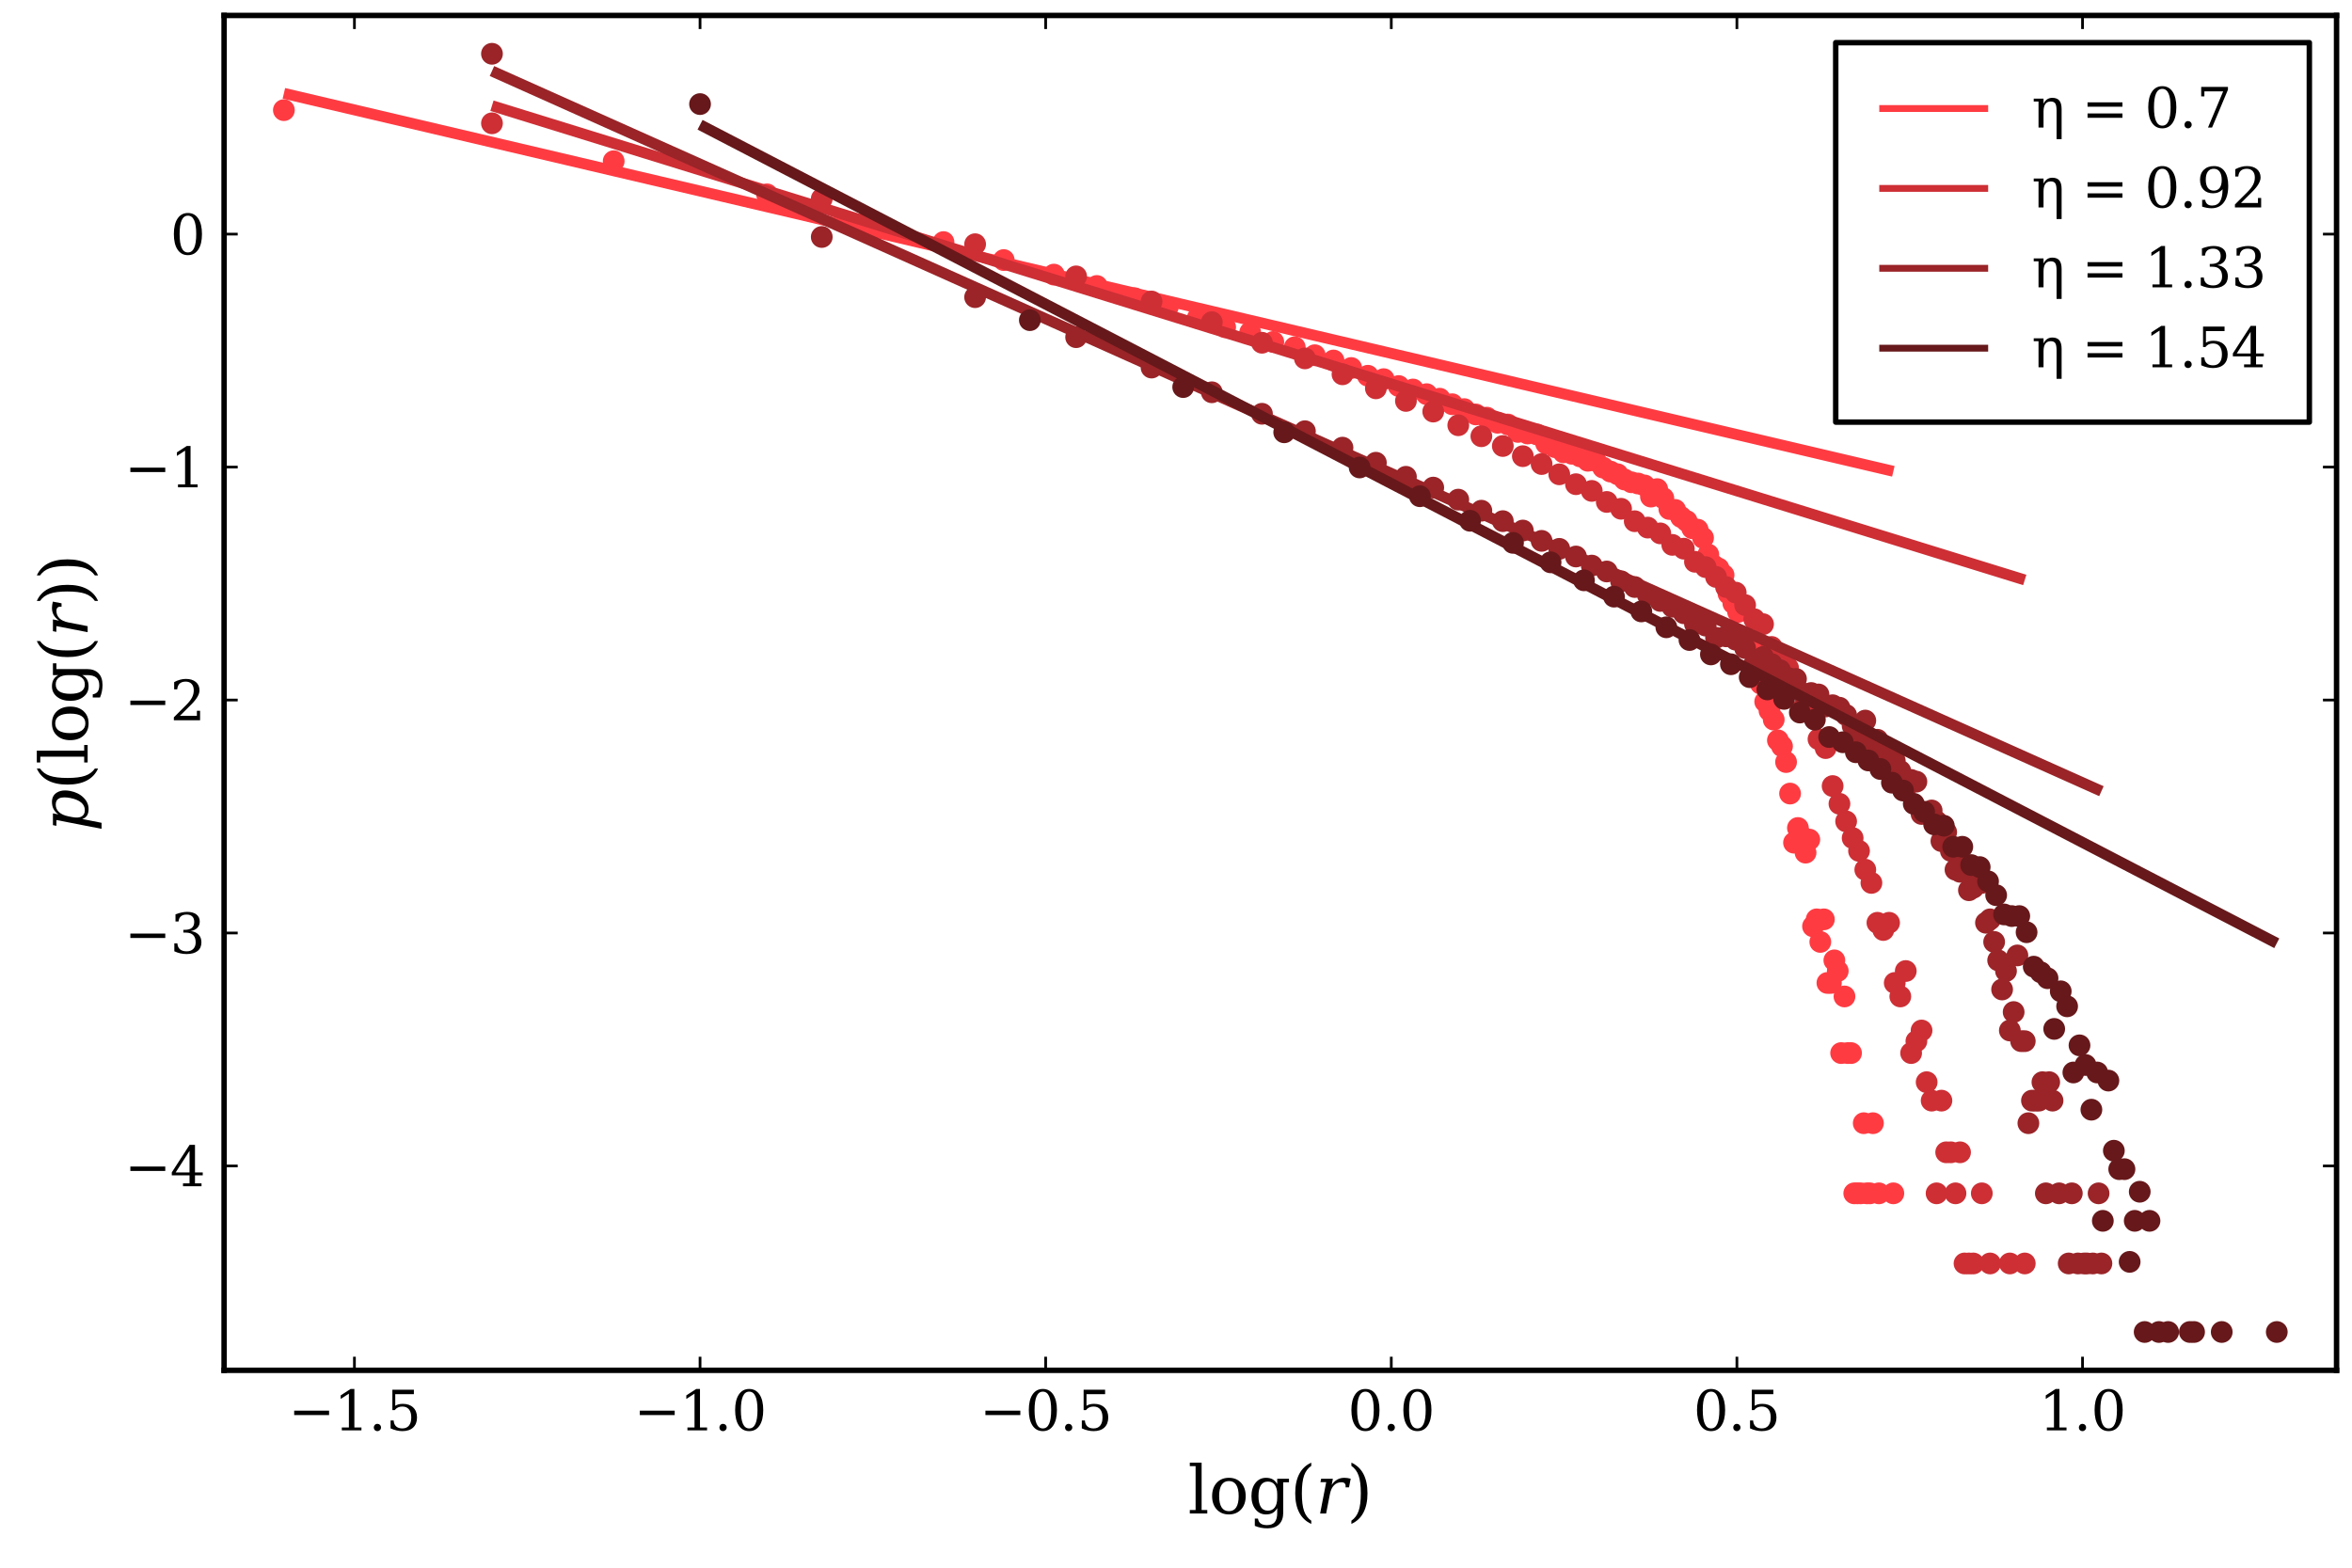 <?xml version="1.0" encoding="utf-8" standalone="no"?>
<!DOCTYPE svg PUBLIC "-//W3C//DTD SVG 1.1//EN"
  "http://www.w3.org/Graphics/SVG/1.1/DTD/svg11.dtd">
<svg xmlns:xlink="http://www.w3.org/1999/xlink" width="432pt" height="288pt" viewBox="0 0 432 288" xmlns="http://www.w3.org/2000/svg" version="1.1">
 <defs>
  <style type="text/css">*{stroke-linejoin: round; stroke-linecap: butt}</style>
 </defs>
 <g id="figure_1">
  <g id="patch_1">
   <path d="M 0 288 
L 432 288 
L 432 0 
L 0 0 
z
" style="fill: #ffffff"/>
  </g>
  <g id="axes_1">
   <g id="patch_2">
    <path d="M 41.16 251.745 
L 429.165 251.745 
L 429.165 2.835 
L 41.16 2.835 
z
" style="fill: #ffffff"/>
   </g>
   <g id="PathCollection_1">
    <defs>
     <path id="m2dab9004d5" d="M 0 2 
C 0.53 2 1.039 1.789 1.414 1.414 
C 1.789 1.039 2 0.53 2 0 
C 2 -0.53 1.789 -1.039 1.414 -1.414 
C 1.039 -1.789 0.53 -2 0 -2 
C -0.53 -2 -1.039 -1.789 -1.414 -1.414 
C -1.789 -1.039 -2 -0.53 -2 0 
C -2 0.53 -1.789 1.039 -1.414 1.414 
C -1.039 1.789 -0.53 2 0 2 
z
"/>
    </defs>
    <g clip-path="url(#p0b3d665f2a)">
     <use xlink:href="#m2dab9004d5" x="52.141" y="20.235" style="fill: #ff3b42"/>
     <use xlink:href="#m2dab9004d5" x="112.718" y="29.614" style="fill: #ff3b42"/>
     <use xlink:href="#m2dab9004d5" x="140.884" y="35.705" style="fill: #ff3b42"/>
     <use xlink:href="#m2dab9004d5" x="159.437" y="40.61" style="fill: #ff3b42"/>
     <use xlink:href="#m2dab9004d5" x="173.294" y="44.474" style="fill: #ff3b42"/>
     <use xlink:href="#m2dab9004d5" x="184.359" y="47.776" style="fill: #ff3b42"/>
     <use xlink:href="#m2dab9004d5" x="193.57" y="50.448" style="fill: #ff3b42"/>
     <use xlink:href="#m2dab9004d5" x="201.46" y="52.537" style="fill: #ff3b42"/>
     <use xlink:href="#m2dab9004d5" x="208.361" y="54.78" style="fill: #ff3b42"/>
     <use xlink:href="#m2dab9004d5" x="214.494" y="56.386" style="fill: #ff3b42"/>
     <use xlink:href="#m2dab9004d5" x="220.013" y="58.393" style="fill: #ff3b42"/>
     <use xlink:href="#m2dab9004d5" x="225.029" y="60.112" style="fill: #ff3b42"/>
     <use xlink:href="#m2dab9004d5" x="229.626" y="61.061" style="fill: #ff3b42"/>
     <use xlink:href="#m2dab9004d5" x="233.87" y="62.82" style="fill: #ff3b42"/>
     <use xlink:href="#m2dab9004d5" x="237.81" y="63.796" style="fill: #ff3b42"/>
     <use xlink:href="#m2dab9004d5" x="241.487" y="65.258" style="fill: #ff3b42"/>
     <use xlink:href="#m2dab9004d5" x="244.935" y="66.227" style="fill: #ff3b42"/>
     <use xlink:href="#m2dab9004d5" x="248.179" y="67.607" style="fill: #ff3b42"/>
     <use xlink:href="#m2dab9004d5" x="251.243" y="69.029" style="fill: #ff3b42"/>
     <use xlink:href="#m2dab9004d5" x="254.146" y="69.655" style="fill: #ff3b42"/>
     <use xlink:href="#m2dab9004d5" x="256.903" y="70.923" style="fill: #ff3b42"/>
     <use xlink:href="#m2dab9004d5" x="259.529" y="71.557" style="fill: #ff3b42"/>
     <use xlink:href="#m2dab9004d5" x="262.036" y="72.413" style="fill: #ff3b42"/>
     <use xlink:href="#m2dab9004d5" x="264.434" y="73.246" style="fill: #ff3b42"/>
     <use xlink:href="#m2dab9004d5" x="266.732" y="74.262" style="fill: #ff3b42"/>
     <use xlink:href="#m2dab9004d5" x="268.938" y="75.159" style="fill: #ff3b42"/>
     <use xlink:href="#m2dab9004d5" x="271.059" y="76.136" style="fill: #ff3b42"/>
     <use xlink:href="#m2dab9004d5" x="273.101" y="76.727" style="fill: #ff3b42"/>
     <use xlink:href="#m2dab9004d5" x="275.07" y="77.664" style="fill: #ff3b42"/>
     <use xlink:href="#m2dab9004d5" x="276.972" y="77.987" style="fill: #ff3b42"/>
     <use xlink:href="#m2dab9004d5" x="278.81" y="79.349" style="fill: #ff3b42"/>
     <use xlink:href="#m2dab9004d5" x="280.589" y="79.642" style="fill: #ff3b42"/>
     <use xlink:href="#m2dab9004d5" x="282.312" y="79.816" style="fill: #ff3b42"/>
     <use xlink:href="#m2dab9004d5" x="283.983" y="81.481" style="fill: #ff3b42"/>
     <use xlink:href="#m2dab9004d5" x="285.605" y="82.144" style="fill: #ff3b42"/>
     <use xlink:href="#m2dab9004d5" x="287.18" y="83.1" style="fill: #ff3b42"/>
     <use xlink:href="#m2dab9004d5" x="288.712" y="83.359" style="fill: #ff3b42"/>
     <use xlink:href="#m2dab9004d5" x="290.203" y="83.838" style="fill: #ff3b42"/>
     <use xlink:href="#m2dab9004d5" x="291.654" y="84.646" style="fill: #ff3b42"/>
     <use xlink:href="#m2dab9004d5" x="293.068" y="84.646" style="fill: #ff3b42"/>
     <use xlink:href="#m2dab9004d5" x="294.446" y="85.9" style="fill: #ff3b42"/>
     <use xlink:href="#m2dab9004d5" x="295.791" y="86.627" style="fill: #ff3b42"/>
     <use xlink:href="#m2dab9004d5" x="297.104" y="87.122" style="fill: #ff3b42"/>
     <use xlink:href="#m2dab9004d5" x="298.386" y="88.091" style="fill: #ff3b42"/>
     <use xlink:href="#m2dab9004d5" x="299.639" y="88.595" style="fill: #ff3b42"/>
     <use xlink:href="#m2dab9004d5" x="300.865" y="88.827" style="fill: #ff3b42"/>
     <use xlink:href="#m2dab9004d5" x="302.064" y="89.181" style="fill: #ff3b42"/>
     <use xlink:href="#m2dab9004d5" x="303.237" y="91.228" style="fill: #ff3b42"/>
     <use xlink:href="#m2dab9004d5" x="304.385" y="89.856" style="fill: #ff3b42"/>
     <use xlink:href="#m2dab9004d5" x="305.511" y="91.515" style="fill: #ff3b42"/>
     <use xlink:href="#m2dab9004d5" x="306.614" y="93.508" style="fill: #ff3b42"/>
     <use xlink:href="#m2dab9004d5" x="307.695" y="93.68" style="fill: #ff3b42"/>
     <use xlink:href="#m2dab9004d5" x="308.755" y="94.981" style="fill: #ff3b42"/>
     <use xlink:href="#m2dab9004d5" x="309.796" y="95.716" style="fill: #ff3b42"/>
     <use xlink:href="#m2dab9004d5" x="310.817" y="97.043" style="fill: #ff3b42"/>
     <use xlink:href="#m2dab9004d5" x="311.819" y="97.304" style="fill: #ff3b42"/>
     <use xlink:href="#m2dab9004d5" x="312.804" y="98.812" style="fill: #ff3b42"/>
     <use xlink:href="#m2dab9004d5" x="313.771" y="101.878" style="fill: #ff3b42"/>
     <use xlink:href="#m2dab9004d5" x="314.722" y="103.866" style="fill: #ff3b42"/>
     <use xlink:href="#m2dab9004d5" x="315.657" y="104.437" style="fill: #ff3b42"/>
     <use xlink:href="#m2dab9004d5" x="316.576" y="105.634" style="fill: #ff3b42"/>
     <use xlink:href="#m2dab9004d5" x="317.479" y="109.064" style="fill: #ff3b42"/>
     <use xlink:href="#m2dab9004d5" x="318.369" y="110.831" style="fill: #ff3b42"/>
     <use xlink:href="#m2dab9004d5" x="319.244" y="112.423" style="fill: #ff3b42"/>
     <use xlink:href="#m2dab9004d5" x="320.106" y="117.359" style="fill: #ff3b42"/>
     <use xlink:href="#m2dab9004d5" x="320.954" y="117.593" style="fill: #ff3b42"/>
     <use xlink:href="#m2dab9004d5" x="321.789" y="119.146" style="fill: #ff3b42"/>
     <use xlink:href="#m2dab9004d5" x="322.612" y="121.997" style="fill: #ff3b42"/>
     <use xlink:href="#m2dab9004d5" x="323.423" y="125.606" style="fill: #ff3b42"/>
     <use xlink:href="#m2dab9004d5" x="324.222" y="128.898" style="fill: #ff3b42"/>
     <use xlink:href="#m2dab9004d5" x="325.01" y="130.555" style="fill: #ff3b42"/>
     <use xlink:href="#m2dab9004d5" x="325.787" y="132.201" style="fill: #ff3b42"/>
     <use xlink:href="#m2dab9004d5" x="326.553" y="136.007" style="fill: #ff3b42"/>
     <use xlink:href="#m2dab9004d5" x="327.308" y="137.094" style="fill: #ff3b42"/>
     <use xlink:href="#m2dab9004d5" x="328.053" y="139.997" style="fill: #ff3b42"/>
     <use xlink:href="#m2dab9004d5" x="328.788" y="145.786" style="fill: #ff3b42"/>
     <use xlink:href="#m2dab9004d5" x="329.514" y="154.81" style="fill: #ff3b42"/>
     <use xlink:href="#m2dab9004d5" x="330.23" y="152.111" style="fill: #ff3b42"/>
     <use xlink:href="#m2dab9004d5" x="330.937" y="153.683" style="fill: #ff3b42"/>
     <use xlink:href="#m2dab9004d5" x="331.635" y="156.639" style="fill: #ff3b42"/>
     <use xlink:href="#m2dab9004d5" x="332.324" y="154.238" style="fill: #ff3b42"/>
     <use xlink:href="#m2dab9004d5" x="333.005" y="170.175" style="fill: #ff3b42"/>
     <use xlink:href="#m2dab9004d5" x="333.677" y="168.893" style="fill: #ff3b42"/>
     <use xlink:href="#m2dab9004d5" x="334.341" y="173.04" style="fill: #ff3b42"/>
     <use xlink:href="#m2dab9004d5" x="334.998" y="168.893" style="fill: #ff3b42"/>
     <use xlink:href="#m2dab9004d5" x="335.647" y="180.576" style="fill: #ff3b42"/>
     <use xlink:href="#m2dab9004d5" x="336.288" y="180.576" style="fill: #ff3b42"/>
     <use xlink:href="#m2dab9004d5" x="336.922" y="176.429" style="fill: #ff3b42"/>
     <use xlink:href="#m2dab9004d5" x="337.548" y="178.387" style="fill: #ff3b42"/>
     <use xlink:href="#m2dab9004d5" x="338.168" y="193.46" style="fill: #ff3b42"/>
     <use xlink:href="#m2dab9004d5" x="338.78" y="183.058" style="fill: #ff3b42"/>
     <use xlink:href="#m2dab9004d5" x="339.386" y="193.46" style="fill: #ff3b42"/>
     <use xlink:href="#m2dab9004d5" x="339.986" y="193.46" style="fill: #ff3b42"/>
     <use xlink:href="#m2dab9004d5" x="340.578" y="219.227" style="fill: #ff3b42"/>
     <use xlink:href="#m2dab9004d5" x="341.165" y="219.227" style="fill: #ff3b42"/>
     <use xlink:href="#m2dab9004d5" x="341.745" y="219.227" style="fill: #ff3b42"/>
     <use xlink:href="#m2dab9004d5" x="342.32" y="206.343" style="fill: #ff3b42"/>
     <use xlink:href="#m2dab9004d5" x="342.888" y="219.227" style="fill: #ff3b42"/>
     <use xlink:href="#m2dab9004d5" x="343.451" y="219.227" style="fill: #ff3b42"/>
     <use xlink:href="#m2dab9004d5" x="344.008" y="206.343" style="fill: #ff3b42"/>
    </g>
   </g>
   <g id="PathCollection_2">
    <g clip-path="url(#p0b3d665f2a)">
     <use xlink:href="#m2dab9004d5" x="345.105" y="219.227" style="fill: #ff3b42"/>
    </g>
   </g>
   <g id="PathCollection_3">
    <g clip-path="url(#p0b3d665f2a)">
     <use xlink:href="#m2dab9004d5" x="347.757" y="219.227" style="fill: #ff3b42"/>
    </g>
   </g>
   <g id="matplotlib.axis_1">
    <g id="xtick_1">
     <g id="line2d_1">
      <defs>
       <path id="md1d4cffa9e" d="M 0 0 
L 0 -2.5 
" style="stroke: #000000; stroke-width: 0.5"/>
      </defs>
      <g>
       <use xlink:href="#md1d4cffa9e" x="65.099" y="251.745" style="stroke: #000000; stroke-width: 0.5"/>
      </g>
     </g>
     <g id="line2d_2">
      <defs>
       <path id="m85e019916f" d="M 0 0 
L 0 2.5 
" style="stroke: #000000; stroke-width: 0.5"/>
      </defs>
      <g>
       <use xlink:href="#m85e019916f" x="65.099" y="2.835" style="stroke: #000000; stroke-width: 0.5"/>
      </g>
     </g>
     <g id="text_1">
      <!-- $-1.5$ -->
      <g transform="translate(52.949 262.844) scale(0.1 -0.1)">
       <defs>
        <path id="DejaVuSerif-2212" d="M 678 2259 
L 4684 2259 
L 4684 1753 
L 678 1753 
L 678 2259 
z
" transform="scale(0.016)"/>
        <path id="DejaVuSerif-31" d="M 909 0 
L 909 331 
L 1722 331 
L 1722 4213 
L 781 3603 
L 781 4013 
L 1919 4750 
L 2350 4750 
L 2350 331 
L 3163 331 
L 3163 0 
L 909 0 
z
" transform="scale(0.016)"/>
        <path id="DejaVuSerif-2e" d="M 603 325 
Q 603 500 722 622 
Q 841 744 1019 744 
Q 1191 744 1312 622 
Q 1434 500 1434 325 
Q 1434 153 1312 31 
Q 1191 -91 1019 -91 
Q 841 -91 722 29 
Q 603 150 603 325 
z
" transform="scale(0.016)"/>
        <path id="DejaVuSerif-35" d="M 3219 4666 
L 3219 4153 
L 1081 4153 
L 1081 2816 
Q 1244 2928 1461 2984 
Q 1678 3041 1947 3041 
Q 2703 3041 3140 2622 
Q 3578 2203 3578 1478 
Q 3578 738 3136 323 
Q 2694 -91 1894 -91 
Q 1572 -91 1234 -12 
Q 897 66 544 225 
L 544 1131 
L 897 1131 
Q 925 688 1179 453 
Q 1434 219 1894 219 
Q 2388 219 2653 544 
Q 2919 869 2919 1478 
Q 2919 2084 2655 2407 
Q 2391 2731 1894 2731 
Q 1613 2731 1398 2631 
Q 1184 2531 1019 2322 
L 750 2322 
L 750 4666 
L 3219 4666 
z
" transform="scale(0.016)"/>
       </defs>
       <use xlink:href="#DejaVuSerif-2212" transform="translate(0 0.781)"/>
       <use xlink:href="#DejaVuSerif-31" transform="translate(83.789 0.781)"/>
       <use xlink:href="#DejaVuSerif-2e" transform="translate(147.412 0.781)"/>
       <use xlink:href="#DejaVuSerif-35" transform="translate(179.199 0.781)"/>
      </g>
     </g>
    </g>
    <g id="xtick_2">
     <g id="line2d_3">
      <g>
       <use xlink:href="#md1d4cffa9e" x="128.58" y="251.745" style="stroke: #000000; stroke-width: 0.5"/>
      </g>
     </g>
     <g id="line2d_4">
      <g>
       <use xlink:href="#m85e019916f" x="128.58" y="2.835" style="stroke: #000000; stroke-width: 0.5"/>
      </g>
     </g>
     <g id="text_2">
      <!-- $-1.0$ -->
      <g transform="translate(116.43 262.844) scale(0.1 -0.1)">
       <defs>
        <path id="DejaVuSerif-30" d="M 2034 219 
Q 2513 219 2750 744 
Q 2988 1269 2988 2328 
Q 2988 3391 2750 3916 
Q 2513 4441 2034 4441 
Q 1556 4441 1318 3916 
Q 1081 3391 1081 2328 
Q 1081 1269 1318 744 
Q 1556 219 2034 219 
z
M 2034 -91 
Q 1275 -91 848 546 
Q 422 1184 422 2328 
Q 422 3475 848 4112 
Q 1275 4750 2034 4750 
Q 2797 4750 3222 4112 
Q 3647 3475 3647 2328 
Q 3647 1184 3222 546 
Q 2797 -91 2034 -91 
z
" transform="scale(0.016)"/>
       </defs>
       <use xlink:href="#DejaVuSerif-2212" transform="translate(0 0.781)"/>
       <use xlink:href="#DejaVuSerif-31" transform="translate(83.789 0.781)"/>
       <use xlink:href="#DejaVuSerif-2e" transform="translate(147.412 0.781)"/>
       <use xlink:href="#DejaVuSerif-30" transform="translate(179.199 0.781)"/>
      </g>
     </g>
    </g>
    <g id="xtick_3">
     <g id="line2d_5">
      <g>
       <use xlink:href="#md1d4cffa9e" x="192.061" y="251.745" style="stroke: #000000; stroke-width: 0.5"/>
      </g>
     </g>
     <g id="line2d_6">
      <g>
       <use xlink:href="#m85e019916f" x="192.061" y="2.835" style="stroke: #000000; stroke-width: 0.5"/>
      </g>
     </g>
     <g id="text_3">
      <!-- $-0.5$ -->
      <g transform="translate(179.911 262.844) scale(0.1 -0.1)">
       <use xlink:href="#DejaVuSerif-2212" transform="translate(0 0.781)"/>
       <use xlink:href="#DejaVuSerif-30" transform="translate(83.789 0.781)"/>
       <use xlink:href="#DejaVuSerif-2e" transform="translate(147.412 0.781)"/>
       <use xlink:href="#DejaVuSerif-35" transform="translate(179.199 0.781)"/>
      </g>
     </g>
    </g>
    <g id="xtick_4">
     <g id="line2d_7">
      <g>
       <use xlink:href="#md1d4cffa9e" x="255.542" y="251.745" style="stroke: #000000; stroke-width: 0.5"/>
      </g>
     </g>
     <g id="line2d_8">
      <g>
       <use xlink:href="#m85e019916f" x="255.542" y="2.835" style="stroke: #000000; stroke-width: 0.5"/>
      </g>
     </g>
     <g id="text_4">
      <!-- $0.0$ -->
      <g transform="translate(247.542 262.844) scale(0.1 -0.1)">
       <use xlink:href="#DejaVuSerif-30" transform="translate(0 0.781)"/>
       <use xlink:href="#DejaVuSerif-2e" transform="translate(63.623 0.781)"/>
       <use xlink:href="#DejaVuSerif-30" transform="translate(95.41 0.781)"/>
      </g>
     </g>
    </g>
    <g id="xtick_5">
     <g id="line2d_9">
      <g>
       <use xlink:href="#md1d4cffa9e" x="319.023" y="251.745" style="stroke: #000000; stroke-width: 0.5"/>
      </g>
     </g>
     <g id="line2d_10">
      <g>
       <use xlink:href="#m85e019916f" x="319.023" y="2.835" style="stroke: #000000; stroke-width: 0.5"/>
      </g>
     </g>
     <g id="text_5">
      <!-- $0.5$ -->
      <g transform="translate(311.023 262.844) scale(0.1 -0.1)">
       <use xlink:href="#DejaVuSerif-30" transform="translate(0 0.781)"/>
       <use xlink:href="#DejaVuSerif-2e" transform="translate(63.623 0.781)"/>
       <use xlink:href="#DejaVuSerif-35" transform="translate(95.41 0.781)"/>
      </g>
     </g>
    </g>
    <g id="xtick_6">
     <g id="line2d_11">
      <g>
       <use xlink:href="#md1d4cffa9e" x="382.504" y="251.745" style="stroke: #000000; stroke-width: 0.5"/>
      </g>
     </g>
     <g id="line2d_12">
      <g>
       <use xlink:href="#m85e019916f" x="382.504" y="2.835" style="stroke: #000000; stroke-width: 0.5"/>
      </g>
     </g>
     <g id="text_6">
      <!-- $1.0$ -->
      <g transform="translate(374.504 262.844) scale(0.1 -0.1)">
       <use xlink:href="#DejaVuSerif-31" transform="translate(0 0.781)"/>
       <use xlink:href="#DejaVuSerif-2e" transform="translate(63.623 0.781)"/>
       <use xlink:href="#DejaVuSerif-30" transform="translate(95.41 0.781)"/>
      </g>
     </g>
    </g>
    <g id="text_7">
     <!-- $\log(r)$ -->
     <g transform="translate(218.183 278.043) scale(0.12 -0.12)">
      <defs>
       <path id="DejaVuSerif-6c" d="M 1313 331 
L 1856 331 
L 1856 0 
L 184 0 
L 184 331 
L 738 331 
L 738 4531 
L 184 4531 
L 184 4863 
L 1313 4863 
L 1313 331 
z
" transform="scale(0.016)"/>
       <path id="DejaVuSerif-6f" d="M 1925 219 
Q 2388 219 2623 584 
Q 2859 950 2859 1663 
Q 2859 2375 2623 2739 
Q 2388 3103 1925 3103 
Q 1463 3103 1227 2739 
Q 991 2375 991 1663 
Q 991 950 1228 584 
Q 1466 219 1925 219 
z
M 1925 -91 
Q 1200 -91 759 389 
Q 319 869 319 1663 
Q 319 2456 758 2934 
Q 1197 3413 1925 3413 
Q 2653 3413 3092 2934 
Q 3531 2456 3531 1663 
Q 3531 869 3092 389 
Q 2653 -91 1925 -91 
z
" transform="scale(0.016)"/>
       <path id="DejaVuSerif-67" d="M 3359 2988 
L 3359 72 
Q 3359 -644 2965 -1033 
Q 2572 -1422 1844 -1422 
Q 1516 -1422 1216 -1362 
Q 916 -1303 641 -1184 
L 641 -488 
L 941 -488 
Q 997 -813 1206 -963 
Q 1416 -1113 1806 -1113 
Q 2313 -1113 2548 -827 
Q 2784 -541 2784 72 
L 2784 519 
Q 2616 206 2355 57 
Q 2094 -91 1709 -91 
Q 1097 -91 708 395 
Q 319 881 319 1663 
Q 319 2444 706 2928 
Q 1094 3413 1709 3413 
Q 2094 3413 2355 3264 
Q 2616 3116 2784 2803 
L 2784 3322 
L 3909 3322 
L 3909 2988 
L 3359 2988 
z
M 2784 1825 
Q 2784 2422 2554 2737 
Q 2325 3053 1888 3053 
Q 1444 3053 1217 2703 
Q 991 2353 991 1663 
Q 991 975 1217 622 
Q 1444 269 1888 269 
Q 2325 269 2554 583 
Q 2784 897 2784 1497 
L 2784 1825 
z
" transform="scale(0.016)"/>
       <path id="DejaVuSerif-28" d="M 2041 -997 
Q 1281 -656 893 83 
Q 506 822 506 1931 
Q 506 3044 893 3783 
Q 1281 4522 2041 4863 
L 2041 4556 
Q 1559 4225 1350 3623 
Q 1141 3022 1141 1931 
Q 1141 844 1350 242 
Q 1559 -359 2041 -691 
L 2041 -997 
z
" transform="scale(0.016)"/>
       <path id="DejaVuSerif-Italic-72" d="M 3375 3328 
L 3213 2497 
L 2881 2497 
Q 2891 2559 2891 2613 
Q 2891 2775 2816 2866 
Q 2719 2988 2484 2988 
Q 2059 2988 1775 2694 
Q 1491 2400 1384 1850 
L 1025 0 
L 450 0 
L 1031 2994 
L 481 2994 
L 544 3322 
L 1669 3322 
L 1556 2731 
Q 1791 3078 2089 3245 
Q 2388 3413 2769 3413 
Q 2909 3413 3059 3391 
Q 3209 3369 3375 3328 
z
" transform="scale(0.016)"/>
       <path id="DejaVuSerif-29" d="M 453 -997 
L 453 -691 
Q 934 -359 1145 242 
Q 1356 844 1356 1931 
Q 1356 3022 1145 3623 
Q 934 4225 453 4556 
L 453 4863 
Q 1216 4522 1603 3783 
Q 1991 3044 1991 1931 
Q 1991 822 1603 83 
Q 1216 -656 453 -997 
z
" transform="scale(0.016)"/>
      </defs>
      <use xlink:href="#DejaVuSerif-6c" transform="translate(0 0.016)"/>
      <use xlink:href="#DejaVuSerif-6f" transform="translate(31.982 0.016)"/>
      <use xlink:href="#DejaVuSerif-67" transform="translate(92.188 0.016)"/>
      <use xlink:href="#DejaVuSerif-28" transform="translate(156.201 0.016)"/>
      <use xlink:href="#DejaVuSerif-Italic-72" transform="translate(195.215 0.016)"/>
      <use xlink:href="#DejaVuSerif-29" transform="translate(243.018 0.016)"/>
     </g>
    </g>
   </g>
   <g id="matplotlib.axis_2">
    <g id="ytick_1">
     <g id="line2d_13">
      <defs>
       <path id="m3469fa7398" d="M 0 0 
L 2.5 0 
" style="stroke: #000000; stroke-width: 0.5"/>
      </defs>
      <g>
       <use xlink:href="#m3469fa7398" x="41.16" y="214.197" style="stroke: #000000; stroke-width: 0.5"/>
      </g>
     </g>
     <g id="line2d_14">
      <defs>
       <path id="m16bd8249fd" d="M 0 0 
L -2.5 0 
" style="stroke: #000000; stroke-width: 0.5"/>
      </defs>
      <g>
       <use xlink:href="#m16bd8249fd" x="429.165" y="214.197" style="stroke: #000000; stroke-width: 0.5"/>
      </g>
     </g>
     <g id="text_8">
      <!-- $-4$ -->
      <g transform="translate(22.86 217.997) scale(0.1 -0.1)">
       <defs>
        <path id="DejaVuSerif-34" d="M 2234 1581 
L 2234 4063 
L 641 1581 
L 2234 1581 
z
M 3609 0 
L 1484 0 
L 1484 331 
L 2234 331 
L 2234 1247 
L 197 1247 
L 197 1588 
L 2241 4750 
L 2859 4750 
L 2859 1581 
L 3750 1581 
L 3750 1247 
L 2859 1247 
L 2859 331 
L 3609 331 
L 3609 0 
z
" transform="scale(0.016)"/>
       </defs>
       <use xlink:href="#DejaVuSerif-2212" transform="translate(0 0.781)"/>
       <use xlink:href="#DejaVuSerif-34" transform="translate(83.789 0.781)"/>
      </g>
     </g>
    </g>
    <g id="ytick_2">
     <g id="line2d_15">
      <g>
       <use xlink:href="#m3469fa7398" x="41.16" y="171.4" style="stroke: #000000; stroke-width: 0.5"/>
      </g>
     </g>
     <g id="line2d_16">
      <g>
       <use xlink:href="#m16bd8249fd" x="429.165" y="171.4" style="stroke: #000000; stroke-width: 0.5"/>
      </g>
     </g>
     <g id="text_9">
      <!-- $-3$ -->
      <g transform="translate(22.86 175.199) scale(0.1 -0.1)">
       <defs>
        <path id="DejaVuSerif-33" d="M 622 4469 
Q 988 4606 1323 4678 
Q 1659 4750 1953 4750 
Q 2638 4750 3022 4454 
Q 3406 4159 3406 3634 
Q 3406 3213 3140 2930 
Q 2875 2647 2388 2547 
Q 2963 2466 3280 2130 
Q 3597 1794 3597 1259 
Q 3597 606 3158 257 
Q 2719 -91 1894 -91 
Q 1528 -91 1179 -12 
Q 831 66 488 225 
L 488 1131 
L 838 1131 
Q 869 681 1141 450 
Q 1413 219 1906 219 
Q 2384 219 2661 495 
Q 2938 772 2938 1253 
Q 2938 1803 2653 2086 
Q 2369 2369 1819 2369 
L 1522 2369 
L 1522 2688 
L 1678 2688 
Q 2225 2688 2498 2914 
Q 2772 3141 2772 3597 
Q 2772 4006 2547 4223 
Q 2322 4441 1900 4441 
Q 1478 4441 1245 4241 
Q 1013 4041 972 3647 
L 622 3647 
L 622 4469 
z
" transform="scale(0.016)"/>
       </defs>
       <use xlink:href="#DejaVuSerif-2212" transform="translate(0 0.781)"/>
       <use xlink:href="#DejaVuSerif-33" transform="translate(83.789 0.781)"/>
      </g>
     </g>
    </g>
    <g id="ytick_3">
     <g id="line2d_17">
      <g>
       <use xlink:href="#m3469fa7398" x="41.16" y="128.602" style="stroke: #000000; stroke-width: 0.5"/>
      </g>
     </g>
     <g id="line2d_18">
      <g>
       <use xlink:href="#m16bd8249fd" x="429.165" y="128.602" style="stroke: #000000; stroke-width: 0.5"/>
      </g>
     </g>
     <g id="text_10">
      <!-- $-2$ -->
      <g transform="translate(22.86 132.401) scale(0.1 -0.1)">
       <defs>
        <path id="DejaVuSerif-32" d="M 819 3553 
L 469 3553 
L 469 4384 
Q 803 4563 1142 4656 
Q 1481 4750 1806 4750 
Q 2534 4750 2956 4397 
Q 3378 4044 3378 3438 
Q 3378 2753 2422 1800 
Q 2347 1728 2309 1691 
L 1131 513 
L 3078 513 
L 3078 1088 
L 3444 1088 
L 3444 0 
L 434 0 
L 434 341 
L 1850 1753 
Q 2319 2222 2519 2614 
Q 2719 3006 2719 3438 
Q 2719 3909 2473 4175 
Q 2228 4441 1797 4441 
Q 1350 4441 1106 4219 
Q 863 3997 819 3553 
z
" transform="scale(0.016)"/>
       </defs>
       <use xlink:href="#DejaVuSerif-2212" transform="translate(0 0.781)"/>
       <use xlink:href="#DejaVuSerif-32" transform="translate(83.789 0.781)"/>
      </g>
     </g>
    </g>
    <g id="ytick_4">
     <g id="line2d_19">
      <g>
       <use xlink:href="#m3469fa7398" x="41.16" y="85.804" style="stroke: #000000; stroke-width: 0.5"/>
      </g>
     </g>
     <g id="line2d_20">
      <g>
       <use xlink:href="#m16bd8249fd" x="429.165" y="85.804" style="stroke: #000000; stroke-width: 0.5"/>
      </g>
     </g>
     <g id="text_11">
      <!-- $-1$ -->
      <g transform="translate(22.86 89.604) scale(0.1 -0.1)">
       <use xlink:href="#DejaVuSerif-2212" transform="translate(0 0.781)"/>
       <use xlink:href="#DejaVuSerif-31" transform="translate(83.789 0.781)"/>
      </g>
     </g>
    </g>
    <g id="ytick_5">
     <g id="line2d_21">
      <g>
       <use xlink:href="#m3469fa7398" x="41.16" y="43.007" style="stroke: #000000; stroke-width: 0.5"/>
      </g>
     </g>
     <g id="line2d_22">
      <g>
       <use xlink:href="#m16bd8249fd" x="429.165" y="43.007" style="stroke: #000000; stroke-width: 0.5"/>
      </g>
     </g>
     <g id="text_12">
      <!-- $0$ -->
      <g transform="translate(31.26 46.806) scale(0.1 -0.1)">
       <use xlink:href="#DejaVuSerif-30" transform="translate(0 0.781)"/>
      </g>
     </g>
    </g>
    <g id="text_13">
     <!-- $p(\log(r))$ -->
     <g transform="translate(16.1 152.79) rotate(-90) scale(0.12 -0.12)">
      <defs>
       <path id="DejaVuSerif-Italic-70" d="M 1466 1825 
L 1400 1497 
Q 1353 1250 1353 1053 
Q 1353 769 1453 581 
Q 1622 269 2059 269 
Q 2500 269 2795 622 
Q 3091 975 3225 1663 
Q 3284 1978 3284 2225 
Q 3284 2513 3200 2703 
Q 3041 3053 2600 3053 
Q 2163 3053 1872 2737 
Q 1581 2422 1466 1825 
z
M 1116 2988 
L 563 2988 
L 628 3322 
L 1756 3322 
L 1656 2803 
Q 1884 3116 2175 3264 
Q 2466 3413 2850 3413 
Q 3463 3413 3753 2928 
Q 3947 2609 3947 2163 
Q 3947 1928 3897 1663 
Q 3744 881 3262 395 
Q 2781 -91 2169 -91 
Q 1784 -91 1551 57 
Q 1319 206 1213 519 
L 850 -1331 
L 275 -1331 
L 1116 2988 
z
" transform="scale(0.016)"/>
      </defs>
      <use xlink:href="#DejaVuSerif-Italic-70" transform="translate(0 0.016)"/>
      <use xlink:href="#DejaVuSerif-28" transform="translate(64.014 0.016)"/>
      <use xlink:href="#DejaVuSerif-6c" transform="translate(103.027 0.016)"/>
      <use xlink:href="#DejaVuSerif-6f" transform="translate(135.01 0.016)"/>
      <use xlink:href="#DejaVuSerif-67" transform="translate(195.215 0.016)"/>
      <use xlink:href="#DejaVuSerif-28" transform="translate(259.229 0.016)"/>
      <use xlink:href="#DejaVuSerif-Italic-72" transform="translate(298.242 0.016)"/>
      <use xlink:href="#DejaVuSerif-29" transform="translate(346.045 0.016)"/>
      <use xlink:href="#DejaVuSerif-29" transform="translate(385.059 0.016)"/>
     </g>
    </g>
   </g>
   <g id="line2d_23">
    <path d="M 52.141 17.147 
L 112.718 31.376 
L 140.884 37.992 
L 159.437 42.349 
L 173.294 45.604 
L 184.359 48.203 
L 193.57 50.367 
L 201.46 52.22 
L 208.361 53.841 
L 214.494 55.281 
L 220.013 56.578 
L 225.029 57.756 
L 229.626 58.836 
L 233.87 59.832 
L 237.81 60.758 
L 241.487 61.622 
L 244.935 62.431 
L 248.179 63.193 
L 251.243 63.913 
L 254.146 64.595 
L 256.903 65.243 
L 259.529 65.859 
L 262.036 66.448 
L 264.434 67.011 
L 266.732 67.551 
L 268.938 68.069 
L 271.059 68.567 
L 273.101 69.047 
L 275.07 69.51 
L 276.972 69.956 
L 278.81 70.388 
L 280.589 70.806 
L 282.312 71.211 
L 283.983 71.603 
L 285.605 71.984 
L 287.18 72.354 
L 288.712 72.714 
L 290.203 73.064 
L 291.654 73.405 
L 293.068 73.737 
L 294.446 74.061 
L 295.791 74.377 
L 297.104 74.685 
L 298.386 74.986 
L 299.639 75.281 
L 300.865 75.568 
L 302.064 75.85 
L 303.237 76.125 
L 304.385 76.395 
L 305.511 76.66 
L 306.614 76.919 
L 307.695 77.173 
L 308.755 77.422 
L 309.796 77.666 
L 310.817 77.906 
L 311.819 78.141 
L 312.804 78.373 
L 313.771 78.6 
L 314.722 78.823 
L 315.657 79.043 
L 316.576 79.259 
L 317.479 79.471 
L 318.369 79.68 
L 319.244 79.885 
L 320.106 80.088 
L 320.954 80.287 
L 321.789 80.483 
L 322.612 80.676 
L 323.423 80.867 
L 324.222 81.055 
L 325.01 81.24 
L 325.787 81.422 
L 326.553 81.602 
L 327.308 81.779 
L 328.053 81.954 
L 328.788 82.127 
L 329.514 82.297 
L 330.23 82.466 
L 330.937 82.632 
L 331.635 82.796 
L 332.324 82.958 
L 333.005 83.117 
L 333.677 83.275 
L 334.341 83.431 
L 334.998 83.586 
L 335.647 83.738 
L 336.288 83.889 
L 336.922 84.037 
L 337.548 84.185 
L 338.168 84.33 
L 338.78 84.474 
L 339.386 84.616 
L 339.986 84.757 
L 340.578 84.896 
L 341.165 85.034 
L 341.745 85.17 
L 342.32 85.305 
L 342.888 85.439 
L 343.451 85.571 
L 344.008 85.702 
L 344.559 85.831 
L 345.105 85.96 
L 345.646 86.087 
L 346.181 86.212 
L 346.711 86.337 
L 347.236 86.46 
L 347.757 86.582 
" clip-path="url(#p0b3d665f2a)" style="fill: none; stroke: #ff3b42; stroke-width: 2"/>
   </g>
   <g id="patch_3">
    <path d="M 41.16 251.745 
L 41.16 2.835 
" style="fill: none; stroke: #000000; stroke-linejoin: miter; stroke-linecap: square"/>
   </g>
   <g id="patch_4">
    <path d="M 429.165 251.745 
L 429.165 2.835 
" style="fill: none; stroke: #000000; stroke-linejoin: miter; stroke-linecap: square"/>
   </g>
   <g id="patch_5">
    <path d="M 41.16 251.745 
L 429.165 251.745 
" style="fill: none; stroke: #000000; stroke-linejoin: miter; stroke-linecap: square"/>
   </g>
   <g id="patch_6">
    <path d="M 41.16 2.835 
L 429.165 2.835 
" style="fill: none; stroke: #000000; stroke-linejoin: miter; stroke-linecap: square"/>
   </g>
   <g id="PathCollection_4">
    <defs>
     <path id="m498c0bc97e" d="M 0 2 
C 0.53 2 1.039 1.789 1.414 1.414 
C 1.789 1.039 2 0.53 2 0 
C 2 -0.53 1.789 -1.039 1.414 -1.414 
C 1.039 -1.789 0.53 -2 0 -2 
C -0.53 -2 -1.039 -1.789 -1.414 -1.414 
C -1.789 -1.039 -2 -0.53 -2 0 
C -2 0.53 -1.789 1.039 -1.414 1.414 
C -1.039 1.789 -0.53 2 0 2 
z
"/>
    </defs>
    <g clip-path="url(#p0b3d665f2a)">
     <use xlink:href="#m498c0bc97e" x="90.361" y="22.652" style="fill: #cd2f35"/>
     <use xlink:href="#m498c0bc97e" x="150.937" y="36.508" style="fill: #cd2f35"/>
     <use xlink:href="#m498c0bc97e" x="179.103" y="44.864" style="fill: #cd2f35"/>
     <use xlink:href="#m498c0bc97e" x="197.656" y="50.775" style="fill: #cd2f35"/>
     <use xlink:href="#m498c0bc97e" x="211.513" y="55.389" style="fill: #cd2f35"/>
     <use xlink:href="#m498c0bc97e" x="222.578" y="59.187" style="fill: #cd2f35"/>
     <use xlink:href="#m498c0bc97e" x="231.789" y="62.966" style="fill: #cd2f35"/>
     <use xlink:href="#m498c0bc97e" x="239.679" y="65.838" style="fill: #cd2f35"/>
     <use xlink:href="#m498c0bc97e" x="246.581" y="68.764" style="fill: #cd2f35"/>
     <use xlink:href="#m498c0bc97e" x="252.714" y="71.341" style="fill: #cd2f35"/>
     <use xlink:href="#m498c0bc97e" x="258.232" y="73.654" style="fill: #cd2f35"/>
     <use xlink:href="#m498c0bc97e" x="263.248" y="75.609" style="fill: #cd2f35"/>
     <use xlink:href="#m498c0bc97e" x="267.846" y="78.123" style="fill: #cd2f35"/>
     <use xlink:href="#m498c0bc97e" x="272.089" y="80.142" style="fill: #cd2f35"/>
     <use xlink:href="#m498c0bc97e" x="276.029" y="81.936" style="fill: #cd2f35"/>
     <use xlink:href="#m498c0bc97e" x="279.707" y="83.806" style="fill: #cd2f35"/>
     <use xlink:href="#m498c0bc97e" x="283.154" y="85.249" style="fill: #cd2f35"/>
     <use xlink:href="#m498c0bc97e" x="286.398" y="87.137" style="fill: #cd2f35"/>
     <use xlink:href="#m498c0bc97e" x="289.462" y="88.952" style="fill: #cd2f35"/>
     <use xlink:href="#m498c0bc97e" x="292.365" y="90.185" style="fill: #cd2f35"/>
     <use xlink:href="#m498c0bc97e" x="295.123" y="92.212" style="fill: #cd2f35"/>
     <use xlink:href="#m498c0bc97e" x="297.749" y="93.465" style="fill: #cd2f35"/>
     <use xlink:href="#m498c0bc97e" x="300.256" y="95.752" style="fill: #cd2f35"/>
     <use xlink:href="#m498c0bc97e" x="302.653" y="96.926" style="fill: #cd2f35"/>
     <use xlink:href="#m498c0bc97e" x="304.951" y="97.988" style="fill: #cd2f35"/>
     <use xlink:href="#m498c0bc97e" x="307.157" y="100.097" style="fill: #cd2f35"/>
     <use xlink:href="#m498c0bc97e" x="309.278" y="100.799" style="fill: #cd2f35"/>
     <use xlink:href="#m498c0bc97e" x="311.32" y="103.204" style="fill: #cd2f35"/>
     <use xlink:href="#m498c0bc97e" x="313.29" y="104.187" style="fill: #cd2f35"/>
     <use xlink:href="#m498c0bc97e" x="315.191" y="105.988" style="fill: #cd2f35"/>
     <use xlink:href="#m498c0bc97e" x="317.029" y="107.841" style="fill: #cd2f35"/>
     <use xlink:href="#m498c0bc97e" x="318.808" y="108.867" style="fill: #cd2f35"/>
     <use xlink:href="#m498c0bc97e" x="320.531" y="111.16" style="fill: #cd2f35"/>
     <use xlink:href="#m498c0bc97e" x="322.202" y="113.746" style="fill: #cd2f35"/>
     <use xlink:href="#m498c0bc97e" x="323.824" y="114.661" style="fill: #cd2f35"/>
     <use xlink:href="#m498c0bc97e" x="325.4" y="118.85" style="fill: #cd2f35"/>
     <use xlink:href="#m498c0bc97e" x="326.932" y="120.334" style="fill: #cd2f35"/>
     <use xlink:href="#m498c0bc97e" x="328.422" y="122.706" style="fill: #cd2f35"/>
     <use xlink:href="#m498c0bc97e" x="329.873" y="126.344" style="fill: #cd2f35"/>
     <use xlink:href="#m498c0bc97e" x="331.287" y="129.935" style="fill: #cd2f35"/>
     <use xlink:href="#m498c0bc97e" x="332.665" y="130.32" style="fill: #cd2f35"/>
     <use xlink:href="#m498c0bc97e" x="334.01" y="135.797" style="fill: #cd2f35"/>
     <use xlink:href="#m498c0bc97e" x="335.323" y="137.433" style="fill: #cd2f35"/>
     <use xlink:href="#m498c0bc97e" x="336.606" y="144.408" style="fill: #cd2f35"/>
     <use xlink:href="#m498c0bc97e" x="337.859" y="147.665" style="fill: #cd2f35"/>
     <use xlink:href="#m498c0bc97e" x="339.084" y="150.896" style="fill: #cd2f35"/>
     <use xlink:href="#m498c0bc97e" x="340.283" y="153.958" style="fill: #cd2f35"/>
     <use xlink:href="#m498c0bc97e" x="341.456" y="156.322" style="fill: #cd2f35"/>
     <use xlink:href="#m498c0bc97e" x="342.605" y="159.773" style="fill: #cd2f35"/>
     <use xlink:href="#m498c0bc97e" x="343.73" y="162.201" style="fill: #cd2f35"/>
     <use xlink:href="#m498c0bc97e" x="344.833" y="169.523" style="fill: #cd2f35"/>
     <use xlink:href="#m498c0bc97e" x="345.914" y="170.851" style="fill: #cd2f35"/>
     <use xlink:href="#m498c0bc97e" x="346.975" y="169.523" style="fill: #cd2f35"/>
     <use xlink:href="#m498c0bc97e" x="348.015" y="180.576" style="fill: #cd2f35"/>
     <use xlink:href="#m498c0bc97e" x="349.036" y="183.058" style="fill: #cd2f35"/>
     <use xlink:href="#m498c0bc97e" x="350.039" y="178.387" style="fill: #cd2f35"/>
     <use xlink:href="#m498c0bc97e" x="351.023" y="193.46" style="fill: #cd2f35"/>
     <use xlink:href="#m498c0bc97e" x="351.991" y="191.271" style="fill: #cd2f35"/>
     <use xlink:href="#m498c0bc97e" x="352.941" y="189.312" style="fill: #cd2f35"/>
     <use xlink:href="#m498c0bc97e" x="353.876" y="198.807" style="fill: #cd2f35"/>
     <use xlink:href="#m498c0bc97e" x="354.795" y="202.196" style="fill: #cd2f35"/>
     <use xlink:href="#m498c0bc97e" x="355.699" y="219.227" style="fill: #cd2f35"/>
     <use xlink:href="#m498c0bc97e" x="356.588" y="202.196" style="fill: #cd2f35"/>
     <use xlink:href="#m498c0bc97e" x="357.463" y="211.69" style="fill: #cd2f35"/>
     <use xlink:href="#m498c0bc97e" x="358.325" y="211.69" style="fill: #cd2f35"/>
     <use xlink:href="#m498c0bc97e" x="359.173" y="219.227" style="fill: #cd2f35"/>
     <use xlink:href="#m498c0bc97e" x="360.009" y="211.69" style="fill: #cd2f35"/>
     <use xlink:href="#m498c0bc97e" x="360.832" y="232.11" style="fill: #cd2f35"/>
     <use xlink:href="#m498c0bc97e" x="361.643" y="232.11" style="fill: #cd2f35"/>
     <use xlink:href="#m498c0bc97e" x="362.442" y="232.11" style="fill: #cd2f35"/>
    </g>
   </g>
   <g id="PathCollection_5">
    <g clip-path="url(#p0b3d665f2a)">
     <use xlink:href="#m498c0bc97e" x="364.006" y="219.227" style="fill: #cd2f35"/>
    </g>
   </g>
   <g id="PathCollection_6">
    <g clip-path="url(#p0b3d665f2a)">
     <use xlink:href="#m498c0bc97e" x="365.527" y="232.11" style="fill: #cd2f35"/>
    </g>
   </g>
   <g id="PathCollection_7">
    <g clip-path="url(#p0b3d665f2a)">
     <use xlink:href="#m498c0bc97e" x="369.156" y="232.11" style="fill: #cd2f35"/>
    </g>
   </g>
   <g id="PathCollection_8">
    <g clip-path="url(#p0b3d665f2a)">
     <use xlink:href="#m498c0bc97e" x="371.896" y="232.11" style="fill: #cd2f35"/>
    </g>
   </g>
   <g id="line2d_24">
    <path d="M 90.361 19.421 
L 150.937 38.166 
L 179.103 46.882 
L 197.656 52.623 
L 211.513 56.911 
L 222.578 60.335 
L 231.789 63.185 
L 239.679 65.627 
L 246.581 67.762 
L 252.714 69.66 
L 258.232 71.368 
L 263.248 72.92 
L 267.846 74.343 
L 272.089 75.656 
L 276.029 76.875 
L 279.707 78.013 
L 283.154 79.08 
L 286.398 80.084 
L 289.462 81.032 
L 292.365 81.93 
L 295.123 82.783 
L 297.749 83.596 
L 300.256 84.372 
L 302.653 85.114 
L 304.951 85.825 
L 307.157 86.507 
L 309.278 87.164 
L 311.32 87.796 
L 313.29 88.405 
L 315.191 88.993 
L 317.029 89.562 
L 318.808 90.113 
L 320.531 90.646 
L 322.202 91.163 
L 323.824 91.665 
L 325.4 92.152 
L 326.932 92.626 
L 328.422 93.088 
L 329.873 93.537 
L 331.287 93.974 
L 332.665 94.401 
L 334.01 94.817 
L 335.323 95.223 
L 336.606 95.62 
L 337.859 96.008 
L 339.084 96.387 
L 340.283 96.758 
L 341.456 97.121 
L 342.605 97.476 
L 343.73 97.825 
L 344.833 98.166 
L 345.914 98.5 
L 346.975 98.829 
L 348.015 99.151 
L 349.036 99.466 
L 350.039 99.777 
L 351.023 100.081 
L 351.991 100.381 
L 352.941 100.675 
L 353.876 100.964 
L 354.795 101.249 
L 355.699 101.528 
L 356.588 101.803 
L 357.463 102.074 
L 358.325 102.341 
L 359.173 102.603 
L 360.009 102.862 
L 360.832 103.117 
L 361.643 103.368 
L 362.442 103.615 
L 363.229 103.859 
L 364.006 104.099 
L 364.772 104.336 
L 365.527 104.57 
L 366.272 104.8 
L 367.008 105.028 
L 367.733 105.252 
L 368.449 105.474 
L 369.156 105.693 
L 369.854 105.908 
L 370.543 106.122 
L 371.224 106.332 
L 371.896 106.541 
" clip-path="url(#p0b3d665f2a)" style="fill: none; stroke: #cd2f35; stroke-width: 2"/>
   </g>
   <g id="PathCollection_9">
    <defs>
     <path id="m2530a8fa9e" d="M 0 2 
C 0.53 2 1.039 1.789 1.414 1.414 
C 1.789 1.039 2 0.53 2 0 
C 2 -0.53 1.789 -1.039 1.414 -1.414 
C 1.039 -1.789 0.53 -2 0 -2 
C -0.53 -2 -1.039 -1.789 -1.414 -1.414 
C -1.789 -1.039 -2 -0.53 -2 0 
C -2 0.53 -1.789 1.039 -1.414 1.414 
C -1.039 1.789 -0.53 2 0 2 
z
"/>
    </defs>
    <g clip-path="url(#p0b3d665f2a)">
     <use xlink:href="#m2530a8fa9e" x="90.361" y="9.879" style="fill: #9a2428"/>
     <use xlink:href="#m2530a8fa9e" x="150.937" y="43.537" style="fill: #9a2428"/>
     <use xlink:href="#m2530a8fa9e" x="179.103" y="54.592" style="fill: #9a2428"/>
     <use xlink:href="#m2530a8fa9e" x="197.656" y="61.943" style="fill: #9a2428"/>
     <use xlink:href="#m2530a8fa9e" x="211.513" y="67.525" style="fill: #9a2428"/>
     <use xlink:href="#m2530a8fa9e" x="222.578" y="72.065" style="fill: #9a2428"/>
     <use xlink:href="#m2530a8fa9e" x="231.789" y="76.015" style="fill: #9a2428"/>
     <use xlink:href="#m2530a8fa9e" x="239.679" y="79.219" style="fill: #9a2428"/>
     <use xlink:href="#m2530a8fa9e" x="246.581" y="82.238" style="fill: #9a2428"/>
     <use xlink:href="#m2530a8fa9e" x="252.714" y="85.009" style="fill: #9a2428"/>
     <use xlink:href="#m2530a8fa9e" x="258.232" y="87.592" style="fill: #9a2428"/>
     <use xlink:href="#m2530a8fa9e" x="263.248" y="89.576" style="fill: #9a2428"/>
     <use xlink:href="#m2530a8fa9e" x="267.846" y="91.787" style="fill: #9a2428"/>
     <use xlink:href="#m2530a8fa9e" x="272.089" y="93.821" style="fill: #9a2428"/>
     <use xlink:href="#m2530a8fa9e" x="276.029" y="95.74" style="fill: #9a2428"/>
     <use xlink:href="#m2530a8fa9e" x="279.707" y="97.463" style="fill: #9a2428"/>
     <use xlink:href="#m2530a8fa9e" x="283.154" y="99.362" style="fill: #9a2428"/>
     <use xlink:href="#m2530a8fa9e" x="286.398" y="100.83" style="fill: #9a2428"/>
     <use xlink:href="#m2530a8fa9e" x="289.462" y="102.235" style="fill: #9a2428"/>
     <use xlink:href="#m2530a8fa9e" x="292.365" y="103.904" style="fill: #9a2428"/>
     <use xlink:href="#m2530a8fa9e" x="295.123" y="104.986" style="fill: #9a2428"/>
     <use xlink:href="#m2530a8fa9e" x="297.749" y="106.781" style="fill: #9a2428"/>
     <use xlink:href="#m2530a8fa9e" x="300.256" y="107.841" style="fill: #9a2428"/>
     <use xlink:href="#m2530a8fa9e" x="302.653" y="109.263" style="fill: #9a2428"/>
     <use xlink:href="#m2530a8fa9e" x="304.951" y="110.4" style="fill: #9a2428"/>
     <use xlink:href="#m2530a8fa9e" x="307.157" y="111.468" style="fill: #9a2428"/>
     <use xlink:href="#m2530a8fa9e" x="309.278" y="112.662" style="fill: #9a2428"/>
     <use xlink:href="#m2530a8fa9e" x="311.32" y="114.627" style="fill: #9a2428"/>
     <use xlink:href="#m2530a8fa9e" x="313.29" y="114.93" style="fill: #9a2428"/>
     <use xlink:href="#m2530a8fa9e" x="315.191" y="117.166" style="fill: #9a2428"/>
     <use xlink:href="#m2530a8fa9e" x="317.029" y="116.9" style="fill: #9a2428"/>
     <use xlink:href="#m2530a8fa9e" x="318.808" y="117.515" style="fill: #9a2428"/>
     <use xlink:href="#m2530a8fa9e" x="320.531" y="119.061" style="fill: #9a2428"/>
     <use xlink:href="#m2530a8fa9e" x="322.202" y="122.047" style="fill: #9a2428"/>
     <use xlink:href="#m2530a8fa9e" x="323.824" y="120.701" style="fill: #9a2428"/>
     <use xlink:href="#m2530a8fa9e" x="325.4" y="121.997" style="fill: #9a2428"/>
     <use xlink:href="#m2530a8fa9e" x="326.932" y="123.124" style="fill: #9a2428"/>
     <use xlink:href="#m2530a8fa9e" x="328.422" y="124.55" style="fill: #9a2428"/>
     <use xlink:href="#m2530a8fa9e" x="329.873" y="124.722" style="fill: #9a2428"/>
     <use xlink:href="#m2530a8fa9e" x="331.287" y="127.444" style="fill: #9a2428"/>
     <use xlink:href="#m2530a8fa9e" x="332.665" y="127.311" style="fill: #9a2428"/>
     <use xlink:href="#m2530a8fa9e" x="334.01" y="127.577" style="fill: #9a2428"/>
     <use xlink:href="#m2530a8fa9e" x="335.323" y="129.783" style="fill: #9a2428"/>
     <use xlink:href="#m2530a8fa9e" x="336.606" y="129.558" style="fill: #9a2428"/>
     <use xlink:href="#m2530a8fa9e" x="337.859" y="130.012" style="fill: #9a2428"/>
     <use xlink:href="#m2530a8fa9e" x="339.084" y="131.36" style="fill: #9a2428"/>
     <use xlink:href="#m2530a8fa9e" x="340.283" y="133.354" style="fill: #9a2428"/>
     <use xlink:href="#m2530a8fa9e" x="341.456" y="136.327" style="fill: #9a2428"/>
     <use xlink:href="#m2530a8fa9e" x="342.605" y="132.374" style="fill: #9a2428"/>
     <use xlink:href="#m2530a8fa9e" x="343.73" y="136.983" style="fill: #9a2428"/>
     <use xlink:href="#m2530a8fa9e" x="344.833" y="135.902" style="fill: #9a2428"/>
     <use xlink:href="#m2530a8fa9e" x="345.914" y="139.481" style="fill: #9a2428"/>
     <use xlink:href="#m2530a8fa9e" x="346.975" y="138.732" style="fill: #9a2428"/>
     <use xlink:href="#m2530a8fa9e" x="348.015" y="139.737" style="fill: #9a2428"/>
     <use xlink:href="#m2530a8fa9e" x="349.036" y="141.638" style="fill: #9a2428"/>
     <use xlink:href="#m2530a8fa9e" x="350.039" y="144.743" style="fill: #9a2428"/>
     <use xlink:href="#m2530a8fa9e" x="351.023" y="143.281" style="fill: #9a2428"/>
     <use xlink:href="#m2530a8fa9e" x="351.991" y="143.596" style="fill: #9a2428"/>
     <use xlink:href="#m2530a8fa9e" x="352.941" y="149.535" style="fill: #9a2428"/>
     <use xlink:href="#m2530a8fa9e" x="353.876" y="149.318" style="fill: #9a2428"/>
     <use xlink:href="#m2530a8fa9e" x="354.795" y="148.891" style="fill: #9a2428"/>
     <use xlink:href="#m2530a8fa9e" x="355.699" y="150.896" style="fill: #9a2428"/>
     <use xlink:href="#m2530a8fa9e" x="356.588" y="154.521" style="fill: #9a2428"/>
     <use xlink:href="#m2530a8fa9e" x="357.463" y="152.88" style="fill: #9a2428"/>
     <use xlink:href="#m2530a8fa9e" x="358.325" y="156.322" style="fill: #9a2428"/>
     <use xlink:href="#m2530a8fa9e" x="359.173" y="159.773" style="fill: #9a2428"/>
     <use xlink:href="#m2530a8fa9e" x="360.009" y="160.157" style="fill: #9a2428"/>
     <use xlink:href="#m2530a8fa9e" x="360.832" y="159.03" style="fill: #9a2428"/>
     <use xlink:href="#m2530a8fa9e" x="361.643" y="163.546" style="fill: #9a2428"/>
     <use xlink:href="#m2530a8fa9e" x="362.442" y="163.087" style="fill: #9a2428"/>
     <use xlink:href="#m2530a8fa9e" x="363.229" y="162.201" style="fill: #9a2428"/>
     <use xlink:href="#m2530a8fa9e" x="364.006" y="162.201" style="fill: #9a2428"/>
     <use xlink:href="#m2530a8fa9e" x="364.772" y="169.523" style="fill: #9a2428"/>
     <use xlink:href="#m2530a8fa9e" x="365.527" y="168.893" style="fill: #9a2428"/>
     <use xlink:href="#m2530a8fa9e" x="366.272" y="173.04" style="fill: #9a2428"/>
     <use xlink:href="#m2530a8fa9e" x="367.008" y="176.429" style="fill: #9a2428"/>
     <use xlink:href="#m2530a8fa9e" x="367.733" y="181.776" style="fill: #9a2428"/>
     <use xlink:href="#m2530a8fa9e" x="368.449" y="178.387" style="fill: #9a2428"/>
     <use xlink:href="#m2530a8fa9e" x="369.156" y="189.312" style="fill: #9a2428"/>
     <use xlink:href="#m2530a8fa9e" x="369.854" y="185.924" style="fill: #9a2428"/>
     <use xlink:href="#m2530a8fa9e" x="370.543" y="175.522" style="fill: #9a2428"/>
     <use xlink:href="#m2530a8fa9e" x="371.224" y="191.271" style="fill: #9a2428"/>
     <use xlink:href="#m2530a8fa9e" x="371.896" y="191.271" style="fill: #9a2428"/>
     <use xlink:href="#m2530a8fa9e" x="372.561" y="206.343" style="fill: #9a2428"/>
     <use xlink:href="#m2530a8fa9e" x="373.217" y="202.196" style="fill: #9a2428"/>
     <use xlink:href="#m2530a8fa9e" x="373.866" y="202.196" style="fill: #9a2428"/>
     <use xlink:href="#m2530a8fa9e" x="374.507" y="202.196" style="fill: #9a2428"/>
     <use xlink:href="#m2530a8fa9e" x="375.141" y="198.807" style="fill: #9a2428"/>
     <use xlink:href="#m2530a8fa9e" x="375.767" y="219.227" style="fill: #9a2428"/>
     <use xlink:href="#m2530a8fa9e" x="376.387" y="198.807" style="fill: #9a2428"/>
     <use xlink:href="#m2530a8fa9e" x="377" y="202.196" style="fill: #9a2428"/>
    </g>
   </g>
   <g id="PathCollection_10">
    <g clip-path="url(#p0b3d665f2a)">
     <use xlink:href="#m2530a8fa9e" x="378.205" y="219.227" style="fill: #9a2428"/>
    </g>
   </g>
   <g id="PathCollection_11">
    <g clip-path="url(#p0b3d665f2a)">
     <use xlink:href="#m2530a8fa9e" x="379.965" y="232.11" style="fill: #9a2428"/>
     <use xlink:href="#m2530a8fa9e" x="380.539" y="219.227" style="fill: #9a2428"/>
    </g>
   </g>
   <g id="PathCollection_12">
    <g clip-path="url(#p0b3d665f2a)">
     <use xlink:href="#m2530a8fa9e" x="381.67" y="232.11" style="fill: #9a2428"/>
    </g>
   </g>
   <g id="PathCollection_13">
    <g clip-path="url(#p0b3d665f2a)">
     <use xlink:href="#m2530a8fa9e" x="382.779" y="232.11" style="fill: #9a2428"/>
     <use xlink:href="#m2530a8fa9e" x="383.325" y="232.11" style="fill: #9a2428"/>
    </g>
   </g>
   <g id="PathCollection_14">
    <g clip-path="url(#p0b3d665f2a)">
     <use xlink:href="#m2530a8fa9e" x="384.4" y="232.11" style="fill: #9a2428"/>
    </g>
   </g>
   <g id="PathCollection_15">
    <g clip-path="url(#p0b3d665f2a)">
     <use xlink:href="#m2530a8fa9e" x="385.456" y="219.227" style="fill: #9a2428"/>
     <use xlink:href="#m2530a8fa9e" x="385.976" y="232.11" style="fill: #9a2428"/>
    </g>
   </g>
   <g id="line2d_25">
    <path d="M 90.361 13.052 
L 150.937 40.161 
L 179.103 52.766 
L 197.656 61.069 
L 211.513 67.271 
L 222.578 72.222 
L 231.789 76.345 
L 239.679 79.876 
L 246.581 82.964 
L 252.714 85.709 
L 258.232 88.179 
L 263.248 90.423 
L 267.846 92.481 
L 272.089 94.38 
L 276.029 96.143 
L 279.707 97.789 
L 283.154 99.332 
L 286.398 100.784 
L 289.462 102.155 
L 292.365 103.454 
L 295.123 104.688 
L 297.749 105.863 
L 300.256 106.985 
L 302.653 108.058 
L 304.951 109.086 
L 307.157 110.074 
L 309.278 111.023 
L 311.32 111.937 
L 313.29 112.818 
L 315.191 113.669 
L 317.029 114.492 
L 318.808 115.288 
L 320.531 116.059 
L 322.202 116.807 
L 323.824 117.533 
L 325.4 118.238 
L 326.932 118.923 
L 328.422 119.59 
L 329.873 120.24 
L 331.287 120.872 
L 332.665 121.489 
L 334.01 122.091 
L 335.323 122.679 
L 336.606 123.253 
L 337.859 123.813 
L 339.084 124.362 
L 340.283 124.898 
L 341.456 125.423 
L 342.605 125.937 
L 343.73 126.441 
L 344.833 126.935 
L 345.914 127.418 
L 346.975 127.893 
L 348.015 128.359 
L 349.036 128.816 
L 350.039 129.264 
L 351.023 129.705 
L 351.991 130.138 
L 352.941 130.563 
L 353.876 130.981 
L 354.795 131.393 
L 355.699 131.797 
L 356.588 132.195 
L 357.463 132.587 
L 358.325 132.973 
L 359.173 133.352 
L 360.009 133.726 
L 360.832 134.094 
L 361.643 134.457 
L 362.442 134.815 
L 363.229 135.167 
L 364.006 135.515 
L 364.772 135.858 
L 365.527 136.196 
L 366.272 136.529 
L 367.008 136.858 
L 367.733 137.183 
L 368.449 137.503 
L 369.156 137.82 
L 369.854 138.132 
L 370.543 138.441 
L 371.224 138.745 
L 371.896 139.046 
L 372.561 139.343 
L 373.217 139.637 
L 373.866 139.928 
L 374.507 140.214 
L 375.141 140.498 
L 375.767 140.778 
L 376.387 141.056 
L 377 141.33 
L 377.606 141.601 
L 378.205 141.869 
L 378.798 142.135 
L 379.384 142.397 
L 379.965 142.657 
L 380.539 142.914 
L 381.108 143.168 
L 381.67 143.42 
L 382.227 143.669 
L 382.779 143.916 
L 383.325 144.16 
L 383.865 144.402 
L 384.4 144.642 
L 384.931 144.879 
L 385.456 145.114 
L 385.976 145.347 
" clip-path="url(#p0b3d665f2a)" style="fill: none; stroke: #9a2428; stroke-width: 2"/>
   </g>
   <g id="PathCollection_16">
    <defs>
     <path id="mf356ab4cd2" d="M 0 2 
C 0.53 2 1.039 1.789 1.414 1.414 
C 1.789 1.039 2 0.53 2 0 
C 2 -0.53 1.789 -1.039 1.414 -1.414 
C 1.039 -1.789 0.53 -2 0 -2 
C -0.53 -2 -1.039 -1.789 -1.414 -1.414 
C -1.789 -1.039 -2 -0.53 -2 0 
C -2 0.53 -1.789 1.039 -1.414 1.414 
C -1.039 1.789 -0.53 2 0 2 
z
"/>
    </defs>
    <g clip-path="url(#p0b3d665f2a)">
     <use xlink:href="#mf356ab4cd2" x="128.58" y="19.123" style="fill: #67181a"/>
     <use xlink:href="#mf356ab4cd2" x="189.156" y="58.813" style="fill: #67181a"/>
     <use xlink:href="#mf356ab4cd2" x="217.323" y="71.112" style="fill: #67181a"/>
     <use xlink:href="#mf356ab4cd2" x="235.875" y="79.418" style="fill: #67181a"/>
     <use xlink:href="#mf356ab4cd2" x="249.732" y="85.876" style="fill: #67181a"/>
     <use xlink:href="#mf356ab4cd2" x="260.797" y="91.16" style="fill: #67181a"/>
     <use xlink:href="#mf356ab4cd2" x="270.008" y="95.672" style="fill: #67181a"/>
     <use xlink:href="#mf356ab4cd2" x="277.899" y="99.728" style="fill: #67181a"/>
     <use xlink:href="#mf356ab4cd2" x="284.8" y="103.304" style="fill: #67181a"/>
     <use xlink:href="#mf356ab4cd2" x="290.933" y="106.61" style="fill: #67181a"/>
     <use xlink:href="#mf356ab4cd2" x="296.451" y="109.608" style="fill: #67181a"/>
     <use xlink:href="#mf356ab4cd2" x="301.467" y="112.324" style="fill: #67181a"/>
     <use xlink:href="#mf356ab4cd2" x="306.065" y="115.242" style="fill: #67181a"/>
     <use xlink:href="#mf356ab4cd2" x="310.309" y="117.577" style="fill: #67181a"/>
     <use xlink:href="#mf356ab4cd2" x="314.249" y="120.224" style="fill: #67181a"/>
     <use xlink:href="#mf356ab4cd2" x="317.926" y="122.03" style="fill: #67181a"/>
     <use xlink:href="#mf356ab4cd2" x="321.373" y="124.4" style="fill: #67181a"/>
     <use xlink:href="#mf356ab4cd2" x="324.618" y="126.658" style="fill: #67181a"/>
     <use xlink:href="#mf356ab4cd2" x="327.682" y="128.391" style="fill: #67181a"/>
     <use xlink:href="#mf356ab4cd2" x="330.584" y="130.903" style="fill: #67181a"/>
     <use xlink:href="#mf356ab4cd2" x="333.342" y="132.212" style="fill: #67181a"/>
     <use xlink:href="#mf356ab4cd2" x="335.968" y="135.4" style="fill: #67181a"/>
     <use xlink:href="#mf356ab4cd2" x="338.475" y="136.359" style="fill: #67181a"/>
     <use xlink:href="#mf356ab4cd2" x="340.873" y="138.196" style="fill: #67181a"/>
     <use xlink:href="#mf356ab4cd2" x="343.17" y="139.704" style="fill: #67181a"/>
     <use xlink:href="#mf356ab4cd2" x="345.376" y="141.274" style="fill: #67181a"/>
     <use xlink:href="#mf356ab4cd2" x="347.497" y="143.786" style="fill: #67181a"/>
     <use xlink:href="#mf356ab4cd2" x="349.54" y="145.227" style="fill: #67181a"/>
     <use xlink:href="#mf356ab4cd2" x="351.509" y="147.671" style="fill: #67181a"/>
     <use xlink:href="#mf356ab4cd2" x="353.411" y="149.134" style="fill: #67181a"/>
     <use xlink:href="#mf356ab4cd2" x="355.249" y="151.445" style="fill: #67181a"/>
     <use xlink:href="#mf356ab4cd2" x="357.028" y="151.693" style="fill: #67181a"/>
     <use xlink:href="#mf356ab4cd2" x="358.751" y="155.562" style="fill: #67181a"/>
     <use xlink:href="#mf356ab4cd2" x="360.422" y="155.562" style="fill: #67181a"/>
     <use xlink:href="#mf356ab4cd2" x="362.044" y="158.92" style="fill: #67181a"/>
     <use xlink:href="#mf356ab4cd2" x="363.619" y="159.292" style="fill: #67181a"/>
     <use xlink:href="#mf356ab4cd2" x="365.151" y="161.909" style="fill: #67181a"/>
     <use xlink:href="#mf356ab4cd2" x="366.641" y="164.452" style="fill: #67181a"/>
     <use xlink:href="#mf356ab4cd2" x="368.092" y="167.99" style="fill: #67181a"/>
     <use xlink:href="#mf356ab4cd2" x="369.506" y="168.293" style="fill: #67181a"/>
     <use xlink:href="#mf356ab4cd2" x="370.885" y="168.293" style="fill: #67181a"/>
     <use xlink:href="#mf356ab4cd2" x="372.23" y="171.26" style="fill: #67181a"/>
     <use xlink:href="#mf356ab4cd2" x="373.542" y="177.585" style="fill: #67181a"/>
     <use xlink:href="#mf356ab4cd2" x="374.825" y="178.618" style="fill: #67181a"/>
     <use xlink:href="#mf356ab4cd2" x="376.078" y="179.712" style="fill: #67181a"/>
     <use xlink:href="#mf356ab4cd2" x="377.303" y="189.02" style="fill: #67181a"/>
     <use xlink:href="#mf356ab4cd2" x="378.502" y="182.113" style="fill: #67181a"/>
     <use xlink:href="#mf356ab4cd2" x="379.675" y="184.872" style="fill: #67181a"/>
     <use xlink:href="#mf356ab4cd2" x="380.824" y="197.026" style="fill: #67181a"/>
     <use xlink:href="#mf356ab4cd2" x="381.949" y="192.04" style="fill: #67181a"/>
     <use xlink:href="#mf356ab4cd2" x="383.052" y="195.649" style="fill: #67181a"/>
     <use xlink:href="#mf356ab4cd2" x="384.133" y="203.861" style="fill: #67181a"/>
     <use xlink:href="#mf356ab4cd2" x="385.194" y="197.026" style="fill: #67181a"/>
     <use xlink:href="#mf356ab4cd2" x="386.234" y="224.281" style="fill: #67181a"/>
     <use xlink:href="#mf356ab4cd2" x="387.255" y="198.514" style="fill: #67181a"/>
     <use xlink:href="#mf356ab4cd2" x="388.258" y="211.398" style="fill: #67181a"/>
     <use xlink:href="#mf356ab4cd2" x="389.243" y="214.786" style="fill: #67181a"/>
     <use xlink:href="#mf356ab4cd2" x="390.21" y="214.786" style="fill: #67181a"/>
     <use xlink:href="#mf356ab4cd2" x="391.161" y="231.817" style="fill: #67181a"/>
     <use xlink:href="#mf356ab4cd2" x="392.095" y="224.281" style="fill: #67181a"/>
     <use xlink:href="#mf356ab4cd2" x="393.014" y="218.934" style="fill: #67181a"/>
     <use xlink:href="#mf356ab4cd2" x="393.918" y="244.701" style="fill: #67181a"/>
     <use xlink:href="#mf356ab4cd2" x="394.807" y="224.281" style="fill: #67181a"/>
    </g>
   </g>
   <g id="PathCollection_17">
    <g clip-path="url(#p0b3d665f2a)">
     <use xlink:href="#mf356ab4cd2" x="396.544" y="244.701" style="fill: #67181a"/>
    </g>
   </g>
   <g id="PathCollection_18">
    <g clip-path="url(#p0b3d665f2a)">
     <use xlink:href="#mf356ab4cd2" x="398.228" y="244.701" style="fill: #67181a"/>
    </g>
   </g>
   <g id="PathCollection_19">
    <g clip-path="url(#p0b3d665f2a)">
     <use xlink:href="#mf356ab4cd2" x="402.225" y="244.701" style="fill: #67181a"/>
     <use xlink:href="#mf356ab4cd2" x="402.991" y="244.701" style="fill: #67181a"/>
    </g>
   </g>
   <g id="PathCollection_20">
    <g clip-path="url(#p0b3d665f2a)">
     <use xlink:href="#mf356ab4cd2" x="408.073" y="244.701" style="fill: #67181a"/>
    </g>
   </g>
   <g id="PathCollection_21">
    <g clip-path="url(#p0b3d665f2a)">
     <use xlink:href="#mf356ab4cd2" x="418.184" y="244.701" style="fill: #67181a"/>
    </g>
   </g>
   <g id="line2d_26">
    <path d="M 128.58 22.918 
L 189.156 54.37 
L 217.323 68.995 
L 235.875 78.628 
L 249.732 85.823 
L 260.797 91.568 
L 270.008 96.35 
L 277.899 100.447 
L 284.8 104.031 
L 290.933 107.215 
L 296.451 110.08 
L 301.467 112.685 
L 306.065 115.072 
L 310.309 117.275 
L 314.249 119.321 
L 317.926 121.23 
L 321.373 123.02 
L 324.618 124.705 
L 327.682 126.296 
L 330.584 127.803 
L 333.342 129.235 
L 335.968 130.598 
L 338.475 131.9 
L 340.873 133.145 
L 343.17 134.338 
L 345.376 135.483 
L 347.497 136.584 
L 349.54 137.645 
L 351.509 138.667 
L 353.411 139.655 
L 355.249 140.609 
L 357.028 141.533 
L 358.751 142.427 
L 360.422 143.295 
L 362.044 144.137 
L 363.619 144.955 
L 365.151 145.751 
L 366.641 146.524 
L 368.092 147.278 
L 369.506 148.012 
L 370.885 148.728 
L 372.23 149.426 
L 373.542 150.108 
L 374.825 150.774 
L 376.078 151.424 
L 377.303 152.06 
L 378.502 152.683 
L 379.675 153.292 
L 380.824 153.888 
L 381.949 154.473 
L 383.052 155.045 
L 384.133 155.607 
L 385.194 156.157 
L 386.234 156.698 
L 387.255 157.228 
L 388.258 157.748 
L 389.243 158.26 
L 390.21 158.762 
L 391.161 159.255 
L 392.095 159.741 
L 393.014 160.218 
L 393.918 160.687 
L 394.807 161.149 
L 395.683 161.603 
L 396.544 162.051 
L 397.393 162.491 
L 398.228 162.925 
L 399.051 163.352 
L 399.862 163.773 
L 400.661 164.188 
L 401.449 164.597 
L 402.225 165 
L 402.991 165.398 
L 403.746 165.79 
L 404.492 166.177 
L 405.227 166.559 
L 405.952 166.936 
L 406.668 167.307 
L 407.375 167.674 
L 408.073 168.037 
L 408.763 168.395 
L 409.443 168.748 
L 410.116 169.097 
L 410.78 169.442 
L 411.436 169.783 
L 412.085 170.12 
L 412.726 170.453 
L 413.36 170.782 
L 413.987 171.107 
L 414.606 171.429 
L 415.219 171.747 
L 415.825 172.062 
L 416.424 172.373 
L 417.017 172.681 
L 417.604 172.985 
L 418.184 173.287 
" clip-path="url(#p0b3d665f2a)" style="fill: none; stroke: #67181a; stroke-width: 2"/>
   </g>
   <g id="legend_1">
    <g id="patch_7">
     <path d="M 337.173 77.547 
L 424.165 77.547 
L 424.165 7.835 
L 337.173 7.835 
z
" style="fill: #ffffff; stroke: #000000; stroke-linejoin: miter"/>
    </g>
    <g id="line2d_27">
     <path d="M 345.173 19.933 
L 355.173 19.933 
L 365.173 19.933 
" style="fill: none; stroke: #ff3b42; stroke-width: 1.25; stroke-linejoin: miter"/>
    </g>
    <g id="text_14">
     <!-- η = 0.7 -->
     <g transform="translate(373.173 23.433) scale(0.1 -0.1)">
      <defs>
       <path id="DejaVuSerif-3b7" d="M 781 0 
L 781 2988 
L 231 2988 
L 231 3322 
L 1356 3322 
L 1356 2731 
Q 1516 3069 1770 3241 
Q 2025 3413 2363 3413 
Q 2913 3413 3172 3097 
Q 3431 2781 3431 2113 
L 3431 -1331 
L 2853 -1331 
L 2853 1931 
Q 2853 2541 2703 2767 
Q 2553 2994 2175 2994 
Q 1775 2994 1565 2701 
Q 1356 2409 1356 1850 
L 1356 0 
L 781 0 
z
" transform="scale(0.016)"/>
       <path id="DejaVuSerif-20" transform="scale(0.016)"/>
       <path id="DejaVuSerif-3d" d="M 678 2894 
L 4684 2894 
L 4684 2394 
L 678 2394 
L 678 2894 
z
M 678 1619 
L 4684 1619 
L 4684 1119 
L 678 1119 
L 678 1619 
z
" transform="scale(0.016)"/>
       <path id="DejaVuSerif-37" d="M 3609 4347 
L 1784 0 
L 1319 0 
L 3059 4153 
L 903 4153 
L 903 3578 
L 538 3578 
L 538 4666 
L 3609 4666 
L 3609 4347 
z
" transform="scale(0.016)"/>
      </defs>
      <use xlink:href="#DejaVuSerif-3b7"/>
      <use xlink:href="#DejaVuSerif-20" x="59.912"/>
      <use xlink:href="#DejaVuSerif-3d" x="91.699"/>
      <use xlink:href="#DejaVuSerif-20" x="175.488"/>
      <use xlink:href="#DejaVuSerif-30" x="207.275"/>
      <use xlink:href="#DejaVuSerif-2e" x="270.898"/>
      <use xlink:href="#DejaVuSerif-37" x="302.686"/>
     </g>
    </g>
    <g id="line2d_28">
     <path d="M 345.173 34.611 
L 355.173 34.611 
L 365.173 34.611 
" style="fill: none; stroke: #cd2f35; stroke-width: 1.25; stroke-linejoin: miter"/>
    </g>
    <g id="text_15">
     <!-- η = 0.92 -->
     <g transform="translate(373.173 38.111) scale(0.1 -0.1)">
      <defs>
       <path id="DejaVuSerif-39" d="M 2994 2091 
Q 2784 1856 2512 1740 
Q 2241 1625 1900 1625 
Q 1206 1625 804 2044 
Q 403 2463 403 3188 
Q 403 3897 839 4323 
Q 1275 4750 2003 4750 
Q 2794 4750 3217 4161 
Q 3641 3572 3641 2478 
Q 3641 1253 3137 581 
Q 2634 -91 1722 -91 
Q 1475 -91 1203 -44 
Q 931 3 647 97 
L 647 872 
L 997 872 
Q 1038 556 1241 387 
Q 1444 219 1784 219 
Q 2391 219 2687 676 
Q 2984 1134 2994 2091 
z
M 1978 4441 
Q 1534 4441 1298 4117 
Q 1063 3794 1063 3188 
Q 1063 2581 1298 2256 
Q 1534 1931 1978 1931 
Q 2422 1931 2658 2245 
Q 2894 2559 2894 3150 
Q 2894 3772 2656 4106 
Q 2419 4441 1978 4441 
z
" transform="scale(0.016)"/>
      </defs>
      <use xlink:href="#DejaVuSerif-3b7"/>
      <use xlink:href="#DejaVuSerif-20" x="59.912"/>
      <use xlink:href="#DejaVuSerif-3d" x="91.699"/>
      <use xlink:href="#DejaVuSerif-20" x="175.488"/>
      <use xlink:href="#DejaVuSerif-30" x="207.275"/>
      <use xlink:href="#DejaVuSerif-2e" x="270.898"/>
      <use xlink:href="#DejaVuSerif-39" x="302.686"/>
      <use xlink:href="#DejaVuSerif-32" x="366.309"/>
     </g>
    </g>
    <g id="line2d_29">
     <path d="M 345.173 49.289 
L 355.173 49.289 
L 365.173 49.289 
" style="fill: none; stroke: #9a2428; stroke-width: 1.25; stroke-linejoin: miter"/>
    </g>
    <g id="text_16">
     <!-- η = 1.33 -->
     <g transform="translate(373.173 52.789) scale(0.1 -0.1)">
      <use xlink:href="#DejaVuSerif-3b7"/>
      <use xlink:href="#DejaVuSerif-20" x="59.912"/>
      <use xlink:href="#DejaVuSerif-3d" x="91.699"/>
      <use xlink:href="#DejaVuSerif-20" x="175.488"/>
      <use xlink:href="#DejaVuSerif-31" x="207.275"/>
      <use xlink:href="#DejaVuSerif-2e" x="270.898"/>
      <use xlink:href="#DejaVuSerif-33" x="302.686"/>
      <use xlink:href="#DejaVuSerif-33" x="366.309"/>
     </g>
    </g>
    <g id="line2d_30">
     <path d="M 345.173 63.967 
L 355.173 63.967 
L 365.173 63.967 
" style="fill: none; stroke: #67181a; stroke-width: 1.25; stroke-linejoin: miter"/>
    </g>
    <g id="text_17">
     <!-- η = 1.54 -->
     <g transform="translate(373.173 67.467) scale(0.1 -0.1)">
      <use xlink:href="#DejaVuSerif-3b7"/>
      <use xlink:href="#DejaVuSerif-20" x="59.912"/>
      <use xlink:href="#DejaVuSerif-3d" x="91.699"/>
      <use xlink:href="#DejaVuSerif-20" x="175.488"/>
      <use xlink:href="#DejaVuSerif-31" x="207.275"/>
      <use xlink:href="#DejaVuSerif-2e" x="270.898"/>
      <use xlink:href="#DejaVuSerif-35" x="302.686"/>
      <use xlink:href="#DejaVuSerif-34" x="366.309"/>
     </g>
    </g>
   </g>
  </g>
 </g>
 <defs>
  <clipPath id="p0b3d665f2a">
   <rect x="41.16" y="2.835" width="388.005" height="248.911"/>
  </clipPath>
 </defs>
</svg>
